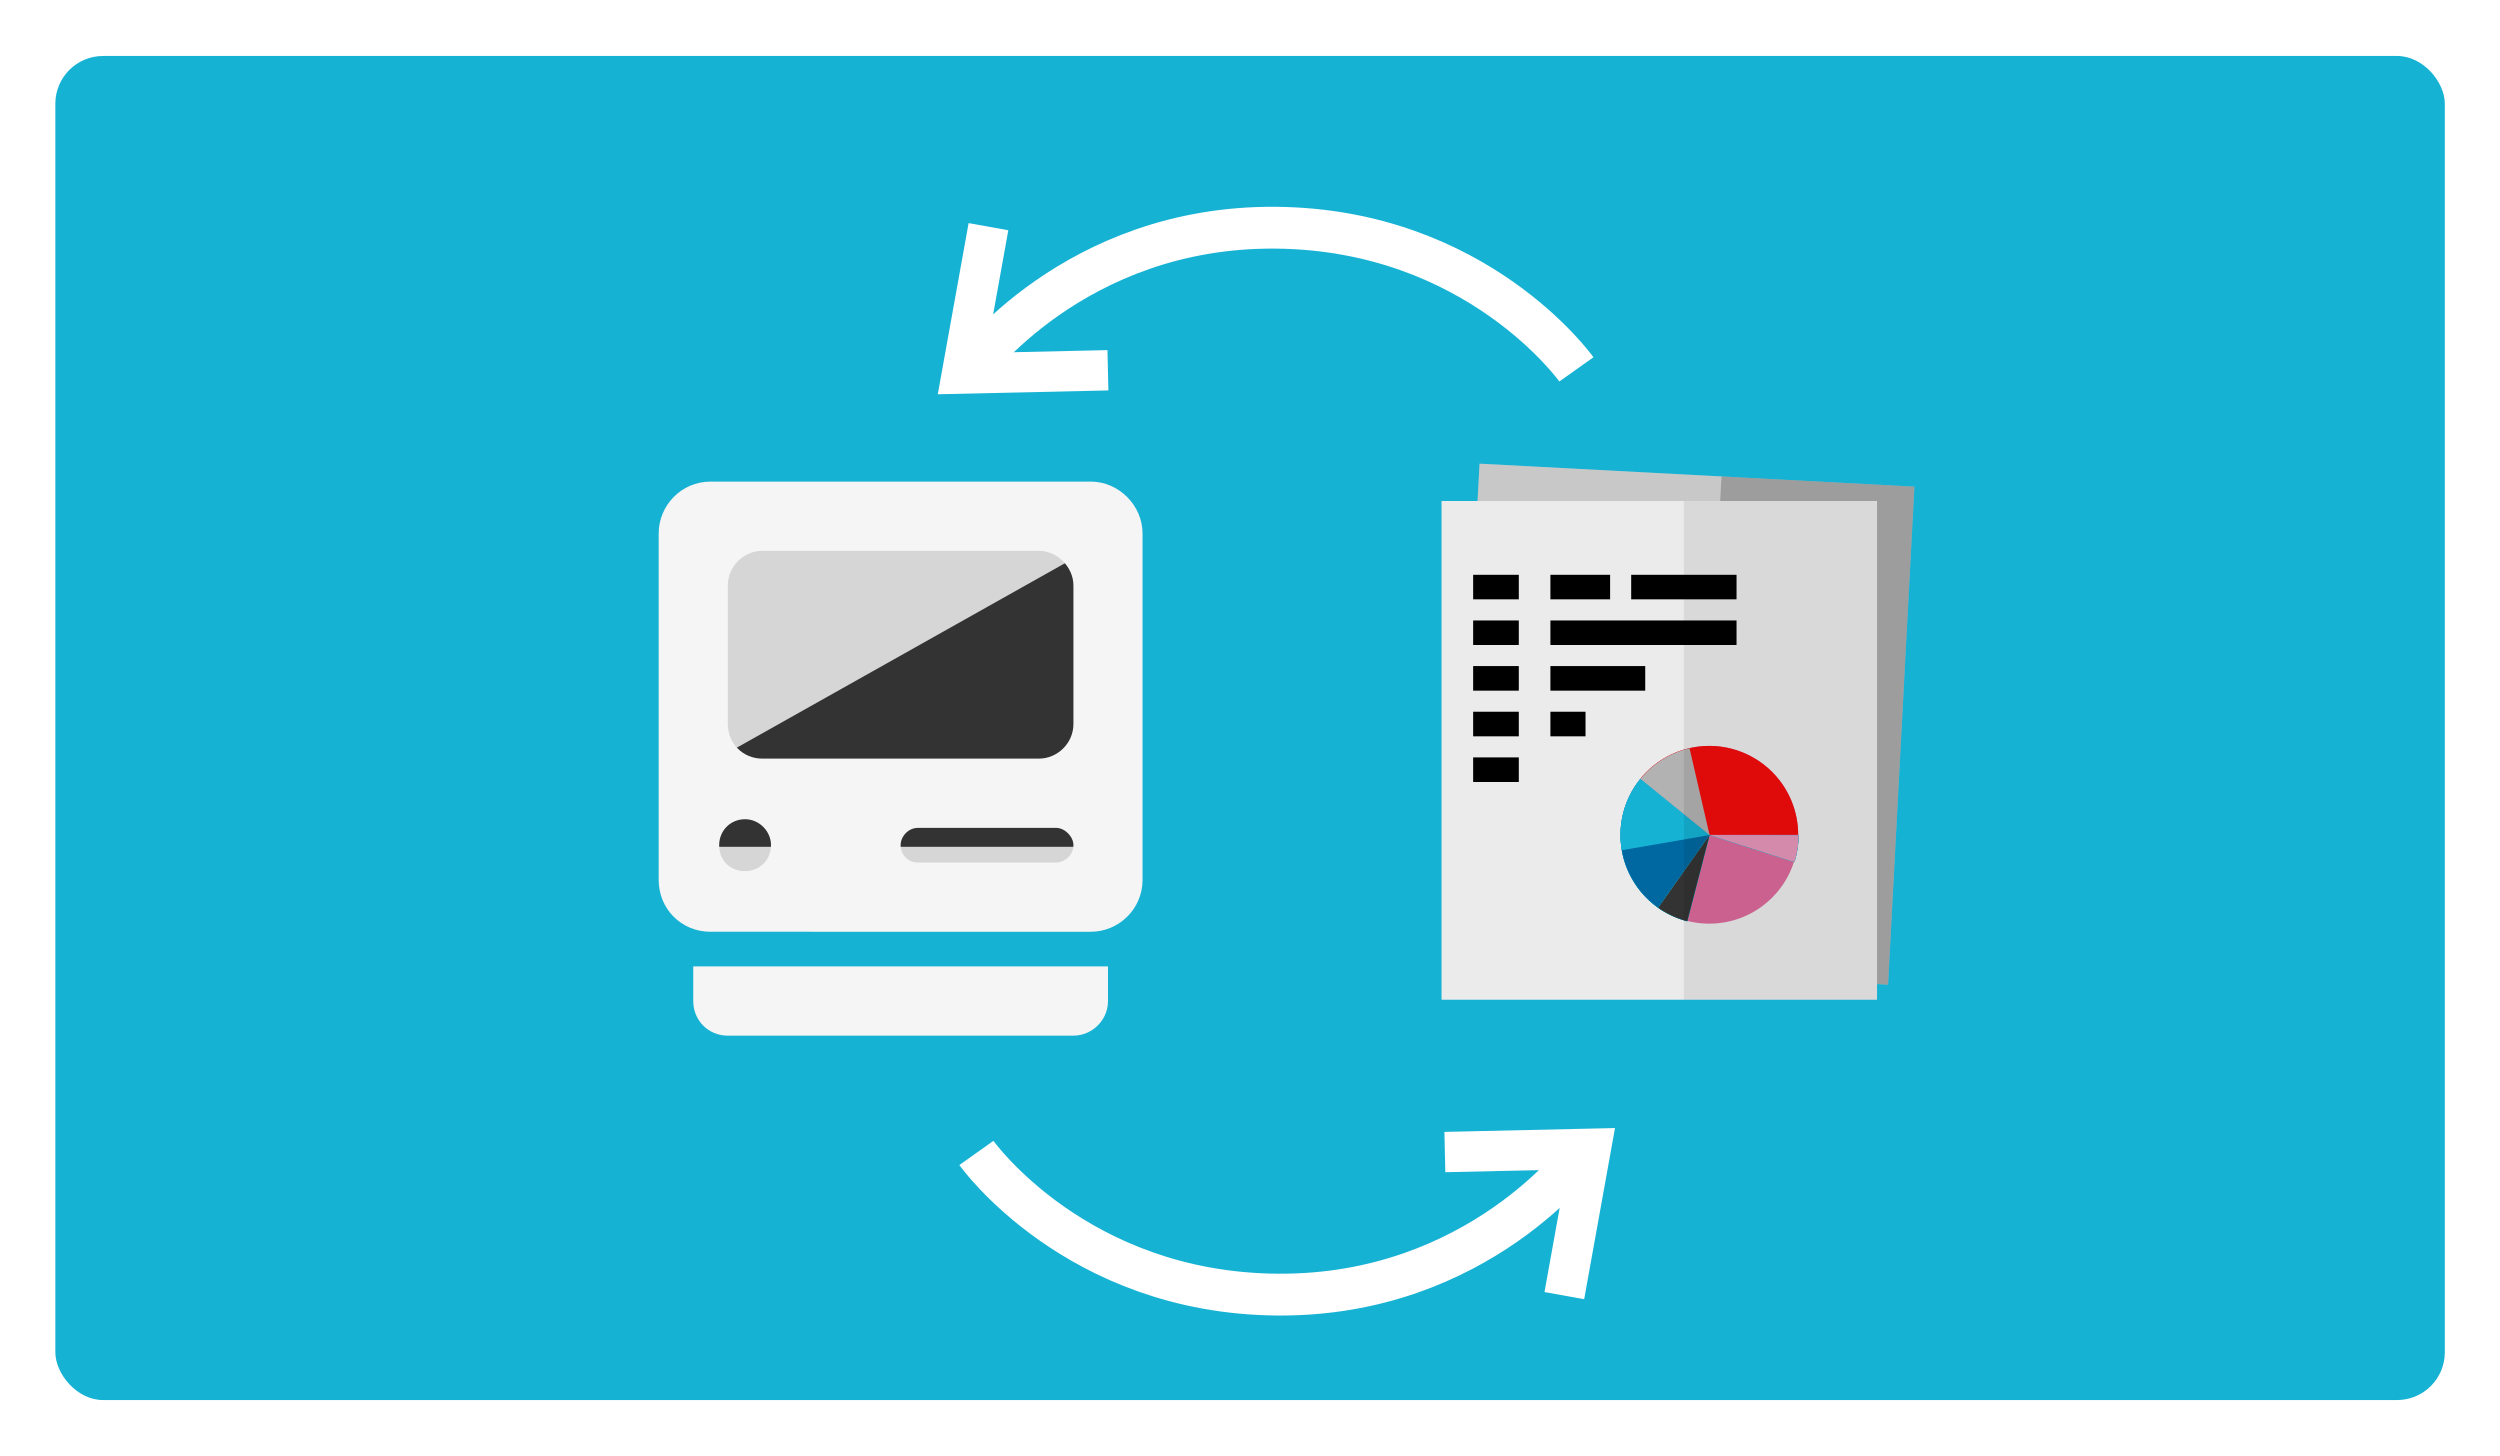 <svg xmlns="http://www.w3.org/2000/svg" width="1674" height="975" fill="none"><g filter="url(#a)"><g clip-path="url(#b)"><rect width="1600" height="900" x="42" y="35" fill="#16B2D4" rx="32"/><path fill="#EBEBEB" d="m995.638 308 291.187 15.402-17.638 333.456L978 641.456z"/><path fill="#000" fill-opacity=".15" d="m995.638 308 291.187 15.402-17.638 333.456L978 641.456z"/><path fill="#000" fill-opacity=".08" d="m1157.67 316.57 129.155 6.832-17.637 333.455-129.156-6.831z"/><path fill="#000" fill-opacity=".15" d="m1157.67 316.57 129.155 6.832-17.637 333.455-129.156-6.831z"/><path fill="#EBEBEB" d="M970.203 333.016h291.594v333.922H970.203z"/><path fill="#000" d="M991.367 382.398h30.57v16.461h-30.57zM1097.19 382.398h70.547v16.461h-70.547zM1043.1 382.398h39.977v16.461H1043.1zM991.367 412.969h30.57v16.461h-30.57zM1043.1 412.969h124.633v16.461H1043.1zM991.367 443.539h30.57V460h-30.57zM1043.1 443.539h63.492V460H1043.1zM991.367 474.109h30.57v16.461h-30.57zM1043.1 474.109h23.516v16.461H1043.1zM991.367 504.68h30.57v16.461h-30.57z"/><circle cx="1149.5" cy="556.499" r="59.5" fill="#DB699B"/><path fill="#F20B0B" d="M1209 556.499a59.54 59.54 0 0 0-10.84-34.245 59.53 59.53 0 0 0-28.58-21.764 59.5 59.5 0 0 0-35.89-1.351 59.52 59.52 0 0 0-30.14 19.555l45.95 37.805z"/><path fill="#16B2D4" d="M1206.47 574.778a59.6 59.6 0 0 0 2.81-17.982l-59.61-.128z"/><path fill="#16B2D4" d="M1206.47 574.778a59.6 59.6 0 0 0 2.81-17.982l-59.61-.128z"/><path fill="#16B2D4" d="M1206.47 574.778a59.6 59.6 0 0 0 2.81-17.982l-59.61-.128z"/><path fill="#E696B9" d="M1206.47 574.778a59.6 59.6 0 0 0 2.81-17.982l-59.61-.128z"/><path fill="#16B2D4" d="M1103.42 519.056a59.562 59.562 0 0 0-12.48 47.845l58.73-10.233z"/><path fill="#16B2D4" d="M1103.42 519.056a59.562 59.562 0 0 0-12.48 47.845l58.73-10.233z"/><path fill="#16B2D4" d="M1103.42 519.056a59.562 59.562 0 0 0-12.48 47.845l58.73-10.233z"/><path fill="#16B2D4" d="M1103.42 519.056a59.562 59.562 0 0 0-12.48 47.845l58.73-10.233z"/><path fill="#16B2D4" d="M1090.93 566.839a59.5 59.5 0 0 0 9.51 23.444 59.6 59.6 0 0 0 18.37 17.391l30.86-51.006z"/><path fill="#16B2D4" d="M1090.93 566.839a59.5 59.5 0 0 0 9.51 23.444 59.6 59.6 0 0 0 18.37 17.391l30.86-51.006z"/><path fill="#16B2D4" d="M1090.93 566.839a59.5 59.5 0 0 0 9.51 23.444 59.6 59.6 0 0 0 18.37 17.391l30.86-51.006z"/><path fill="#0068A1" d="M1090.93 566.839a59.5 59.5 0 0 0 9.51 23.444 59.6 59.6 0 0 0 18.37 17.391l30.86-51.006z"/><path fill="#16B2D4" d="M1115.25 605.346a59.6 59.6 0 0 0 19.48 9.035l14.94-57.712z"/><path fill="#16B2D4" d="M1115.25 605.346a59.6 59.6 0 0 0 19.48 9.035l14.94-57.712z"/><path fill="#16B2D4" d="M1115.25 605.346a59.6 59.6 0 0 0 19.48 9.035l14.94-57.712z"/><path fill="#333" d="M1115.25 605.346a59.6 59.6 0 0 0 19.48 9.035l14.94-57.712z"/><path fill="#B2B2B2" d="M1136.28 498.577a59.64 59.64 0 0 0-32.86 20.472l46.25 37.62z"/><path fill="#000" fill-opacity=".08" d="M1132.46 333.016h129.336v333.922H1132.46z"/><path stroke="#fff" stroke-width="28" d="M1060.5 244.863S993.964 151.07 859 150c-134.964-1.071-204.426 94.863-204.426 94.863"/><path stroke="#fff" stroke-width="27" d="m666.82 149.318-17.718 98.34 97.712-2.199"/><path stroke="#fff" stroke-width="28" d="M658.74 769.536s66.537 93.793 201.5 94.864c134.964 1.071 204.43-94.864 204.43-94.864"/><path stroke="#fff" stroke-width="27" d="m1052.42 865.083 17.72-98.341-97.714 2.199"/><path fill="#D6D6D6" d="M476.592 364.465h266.987v250.112H476.592z"/><path fill="#333" d="M476.592 515.044a8 8 0 0 1 4.08-6.974L731.66 366.996c5.332-2.998 11.919.856 11.919 6.974v182.584a8 8 0 0 1-8 8H484.592a8 8 0 0 1-8-8z" style="mix-blend-mode:overlay"/><path fill="#F5F5F5" d="M446 354.781c0-18.84 15.188-34.781 34.714-34.781h254.572C754.089 320 770 335.941 770 354.781v231.875c0 19.565-15.911 34.782-34.714 34.782H480.714c-19.526 0-34.714-15.217-34.714-34.782zm23.143 313.031v-23.187h277.714v23.187c0 13.043-10.848 23.188-23.143 23.188H492.286c-13.018 0-23.143-10.145-23.143-23.188m46.286-301.437c-13.018 0-23.143 10.869-23.143 23.187v92.75c0 13.043 10.125 23.188 23.143 23.188h185.142c12.295 0 23.143-10.145 23.143-23.188v-92.75c0-12.318-10.848-23.187-23.143-23.187zm-11.572 214.484c9.402 0 17.357-7.246 17.357-17.39 0-9.42-7.955-17.391-17.357-17.391-10.125 0-17.357 7.971-17.357 17.391 0 10.144 7.232 17.39 17.357 17.39M608 563.469c0 6.521 5.062 11.593 11.571 11.593h92.572c5.786 0 11.571-5.072 11.571-11.593 0-5.797-5.785-11.594-11.571-11.594h-92.572c-6.509 0-11.571 5.797-11.571 11.594"/></g></g><defs><clipPath id="b"><rect width="1600" height="900" x="42" y="35" fill="#fff" rx="32"/></clipPath><filter id="a" width="1673.44" height="973.44" x=".333" y=".753" color-interpolation-filters="sRGB" filterUnits="userSpaceOnUse"><feFlood flood-opacity="0" result="BackgroundImageFix"/><feColorMatrix in="SourceAlpha" result="hardAlpha" values="0 0 0 0 0 0 0 0 0 0 0 0 0 0 0 0 0 0 127 0"/><feOffset dx="-4.947" dy="2.473"/><feGaussianBlur stdDeviation="18.36"/><feComposite in2="hardAlpha" operator="out"/><feColorMatrix values="0 0 0 0 0 0 0 0 0 0 0 0 0 0 0 0 0 0 0.1 0"/><feBlend in2="BackgroundImageFix" result="effect1_dropShadow_813_7096"/><feBlend in="SourceGraphic" in2="effect1_dropShadow_813_7096" result="shape"/></filter></defs></svg>